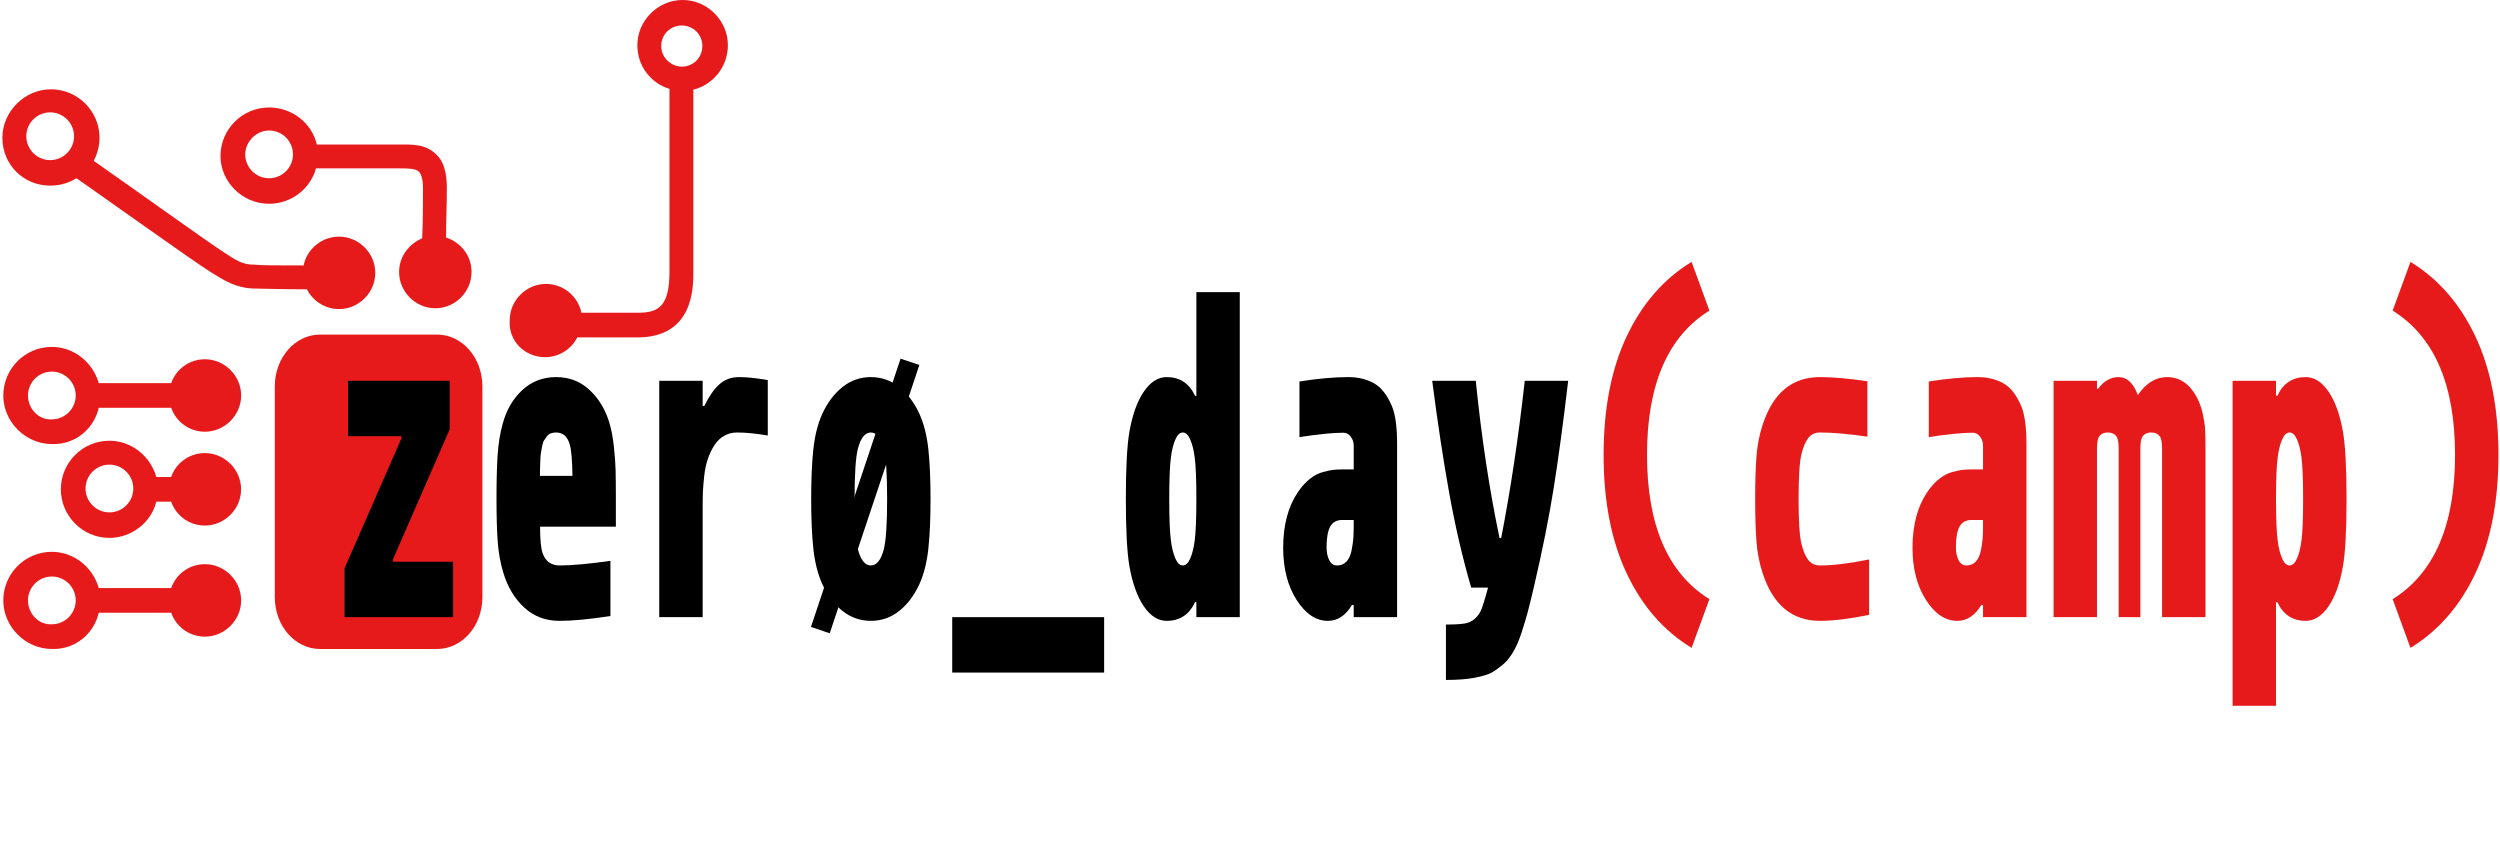 <?xml version="1.0" encoding="UTF-8" standalone="no"?>
<svg
   xmlns:dc="http://purl.org/dc/elements/1.1/"
   xmlns:cc="http://creativecommons.org/ns#"
   xmlns:rdf="http://www.w3.org/1999/02/22-rdf-syntax-ns#"
   xmlns:svg="http://www.w3.org/2000/svg"
   xmlns="http://www.w3.org/2000/svg"
   xmlns:sodipodi="http://sodipodi.sourceforge.net/DTD/sodipodi-0.dtd"
   xmlns:inkscape="http://www.inkscape.org/namespaces/inkscape"
   width="100%"
   height="100%"
   viewBox="0 0 847 291"
   version="1.1"
   xml:space="preserve"
   style="fill-rule:evenodd;clip-rule:evenodd;stroke-linejoin:round;stroke-miterlimit:1.414;"
   id="svg2"
   inkscape:version="0.91 r13725"
   sodipodi:docname="zeroday-logo_flat.svg"><defs
     id="defs84" /><sodipodi:namedview
     pagecolor="#ffffff"
     bordercolor="#666666"
     borderopacity="1"
     objecttolerance="10"
     gridtolerance="10"
     guidetolerance="10"
     inkscape:pageopacity="0"
     inkscape:pageshadow="2"
     inkscape:window-width="1920"
     inkscape:window-height="1056"
     id="namedview82"
     showgrid="false"
     inkscape:zoom="1.0752698"
     inkscape:cx="279.88358"
     inkscape:cy="47.312179"
     inkscape:window-x="0"
     inkscape:window-y="24"
     inkscape:window-maximized="1"
     inkscape:current-layer="svg2" /><path
     inkscape:connector-curvature="0"
     id="path10"
     style="fill:#e61a1a;fill-rule:nonzero"
     d="m 17.001,62.888 c 3.339,0 6.127,-0.84 8.915,-2.513 9.209,6.421 40.432,28.728 45.458,31.791 4.458,2.788 8.365,5.302 14.217,5.577 2.788,0 8.919,0.275 18.4,0.275 1.948,3.907 6.131,6.696 10.878,6.696 6.696,0 12.273,-5.577 12.273,-12.273 0,-6.692 -5.577,-12.269 -12.273,-12.269 -5.852,0 -10.878,4.183 -11.994,9.759 -8.644,0 -14.496,0 -17.009,-0.279 -3.629,0 -5.852,-1.394 -10.034,-4.183 -4.458,-2.788 -34.011,-23.976 -44.06,-30.947 1.115,-2.234 1.944,-5.023 1.944,-7.811 0,-9.209 -7.521,-16.455 -16.455,-16.455 -8.915,0 -16.451,7.521 -16.451,16.455 0,8.915 6.982,16.176 16.191,16.176 z m 0,-24.82 c 4.458,0 8.09,3.632 8.09,8.09 0,4.458 -3.632,8.09 -8.09,8.09 -4.458,0 -8.09,-3.632 -8.09,-8.09 0,-4.458 3.632,-8.09 8.09,-8.09 z" /><path
     inkscape:connector-curvature="0"
     id="path14"
     style="fill:#e61a1a;fill-rule:nonzero"
     d="m 33.456,138.174 24.542,0 c 1.673,4.737 6.131,8.09 11.432,8.09 6.692,0 12.269,-5.577 12.269,-12.273 0,-6.696 -5.577,-12.273 -12.269,-12.273 -5.302,0 -9.759,3.342 -11.432,8.09 l -24.542,0 c -1.948,-6.971 -8.365,-12.273 -15.89,-12.273 -9.205,0 -16.451,7.525 -16.451,16.455 0,8.919 7.521,16.455 16.451,16.455 7.8,0.275 14.221,-5.027 15.89,-12.273 z M 9.479,133.992 c 0,-4.458 3.629,-8.09 8.086,-8.09 4.461,0 8.09,3.632 8.09,8.09 0,4.458 -3.629,8.09 -8.09,8.09 -4.473,0.275 -8.086,-3.632 -8.086,-8.09 z" /><path
     inkscape:connector-curvature="0"
     id="path18"
     style="fill:#e61a1a;fill-rule:nonzero"
     d="m 37.069,182.238 c 7.525,0 14.221,-5.302 15.89,-12.273 l 5.023,0 c 1.673,4.733 6.131,8.09 11.432,8.09 6.692,0 12.269,-5.577 12.269,-12.273 0,-6.696 -5.577,-12.273 -12.269,-12.273 -5.302,0 -9.759,3.342 -11.432,8.09 l -5.023,0 c -1.948,-6.971 -8.365,-12.273 -15.89,-12.273 -9.205,0 -16.451,7.525 -16.451,16.455 0,8.915 7.261,16.455 16.451,16.455 z m 0,-24.82 c 4.461,0 8.09,3.632 8.09,8.09 0,4.458 -3.629,8.09 -8.09,8.09 -4.458,0 -8.086,-3.632 -8.086,-8.09 0,-4.458 3.629,-8.09 8.086,-8.09 z" /><path
     inkscape:connector-curvature="0"
     id="path26"
     style="fill:#e61a1a;fill-rule:nonzero"
     d="m 184.702,121.014 c 4.733,0 8.915,-2.788 10.878,-6.696 4.733,0 13.098,0 20.359,0 18.968,0 18.968,-16.73 18.968,-22.307 l 0,-61.62 c 6.696,-1.669 11.704,-7.815 11.704,-15.061 0,-8.365 -6.971,-15.336 -15.336,-15.336 -8.365,0 -15.336,6.971 -15.336,15.336 0,6.971 4.461,12.823 10.878,14.786 l 0,61.895 c 0,11.708 -3.629,13.942 -10.6,13.942 -6.971,0 -14.496,0 -19.244,0 -1.119,-5.577 -6.131,-9.759 -11.998,-9.759 -6.696,0 -12.273,5.577 -12.273,12.273 -0.55,6.971 5.027,12.548 11.998,12.548 z M 224.015,15.605 c 0,-3.904 3.064,-6.971 6.971,-6.971 3.907,0 6.971,3.067 6.971,6.971 0,3.907 -3.064,6.971 -6.971,6.971 -3.614,0 -6.971,-3.064 -6.971,-6.971 z" /><path
     inkscape:connector-curvature="0"
     id="path30"
     style="fill:#e61a1a;fill-rule:nonzero"
     d="m 108.496,113.354 c -8.546,0 -15.39,7.815 -15.39,17.574 l 0,71.379 c 0,9.759 6.844,17.574 15.39,17.574 l 39.55,0 c 8.546,0 15.39,-7.815 15.39,-17.574 l 0,-71.379 c 0,-9.759 -6.843,-17.574 -15.39,-17.574 l -39.55,0 z" /><path
     inkscape:connector-curvature="0"
     id="path34"
     style="fill:#e61a1a;fill-rule:nonzero"
     d="m 91.168,69.034 c 7.525,0 13.942,-5.027 15.89,-11.998 l 27.884,0 c 3.064,0 5.852,0 6.971,1.119 0.55,0.55 1.394,1.944 1.394,5.577 0,5.023 0,11.704 -0.279,17.005 -4.458,1.944 -7.811,6.127 -7.811,11.429 0,6.696 5.577,12.273 12.273,12.273 6.692,0 12.269,-5.577 12.269,-12.273 0,-5.577 -3.629,-10.034 -8.64,-11.704 0,-5.302 0.275,-11.708 0.275,-16.73 0,-5.302 -1.115,-9.209 -3.629,-11.429 -3.632,-3.632 -8.365,-3.342 -12.823,-3.342 l -27.609,0 c -1.669,-7.246 -8.365,-12.548 -16.18,-12.548 -9.205,0 -16.451,7.525 -16.451,16.455 0.011,8.625 7.276,16.165 16.466,16.165 z m 0,-24.82 c 4.458,0 8.09,3.629 8.09,8.09 0,4.458 -3.632,8.086 -8.09,8.086 -4.458,0 -8.09,-3.629 -8.09,-8.086 0,-4.183 3.632,-8.09 8.09,-8.09 z" /><path
     inkscape:connector-curvature="0"
     id="path48"
     style="fill:#000000;fill-rule:nonzero"
     d="m 117.897,147.781 0,-18.77 34.465,0 0,16.423 -19.243,44.109 0,0.782 20.391,0 0,18.769 -36.762,0 0,-16.58 19.243,-43.951 0,-0.782 -18.094,0 z" /><path
     inkscape:connector-curvature="0"
     id="path50"
     style="fill:#000000;fill-rule:nonzero"
     d="m 188.434,127.759 c 4.442,0 8.234,1.473 11.374,4.419 3.14,2.946 5.38,6.713 6.72,11.3 0.651,2.242 1.139,4.875 1.465,7.899 0.326,3.024 0.517,5.696 0.574,8.016 0.058,2.32 0.086,5.54 0.086,9.659 l 0,9.384 -25.676,0 c 0,4.276 0.287,7.273 0.862,8.994 0.996,2.763 2.91,4.145 5.744,4.145 4.173,0 9.918,-0.522 17.232,-1.564 l 0,18.691 c -6.969,1.095 -12.714,1.642 -17.232,1.642 -4.748,0 -8.751,-1.512 -12.006,-4.536 -3.255,-3.024 -5.61,-6.96 -7.065,-11.809 -0.996,-3.285 -1.627,-6.804 -1.895,-10.558 -0.269,-3.754 -0.402,-8.551 -0.402,-14.39 0,-5.996 0.124,-10.936 0.373,-14.82 0.249,-3.884 0.833,-7.469 1.752,-10.754 1.263,-4.64 3.475,-8.42 6.634,-11.339 3.159,-2.92 6.979,-4.38 11.459,-4.38 z m 0,18.77 c -0.65,0 -1.244,0.091 -1.781,0.274 -0.536,0.182 -0.986,0.521 -1.349,1.016 -0.364,0.496 -0.68,0.939 -0.948,1.33 -0.268,0.391 -0.488,1.042 -0.66,1.955 -0.172,0.913 -0.306,1.629 -0.402,2.151 -0.095,0.522 -0.172,1.395 -0.23,2.62 -0.058,1.225 -0.086,2.086 -0.086,2.581 0,0.495 -0.019,1.421 -0.058,2.776 l 11.029,0 c -0.077,-5.37 -0.383,-8.916 -0.919,-10.636 -0.766,-2.712 -2.297,-4.067 -4.596,-4.067 z" /><path
     inkscape:connector-curvature="0"
     id="path52"
     style="fill:#000000;fill-rule:nonzero"
     d="m 249.781,146.529 c -3.178,0 -5.725,1.381 -7.64,4.144 -0.958,1.46 -1.733,3.063 -2.327,4.81 -0.594,1.747 -1.005,3.702 -1.235,5.865 -0.23,2.164 -0.374,3.911 -0.431,5.24 -0.058,1.33 -0.087,3.115 -0.087,5.358 l 0,37.147 -14.705,0 0,-80.083 14.705,0 0,8.525 0.574,0 c 1.532,-3.18 3.207,-5.605 5.026,-7.273 1.819,-1.669 4.05,-2.503 6.692,-2.503 2.681,0 5.936,0.34 9.765,1.017 l 0,18.769 c -4.06,-0.677 -7.506,-1.016 -10.339,-1.016 z" /><path
     inkscape:connector-curvature="0"
     id="path54"
     style="fill:#000000;fill-rule:nonzero"
     d="m 295.044,127.759 c 3.561,0 6.749,1.108 9.564,3.324 2.814,2.215 5.122,5.279 6.922,9.189 1.494,3.337 2.489,7.287 2.987,11.848 0.498,4.562 0.746,10.206 0.746,16.932 0,6.725 -0.249,12.369 -0.746,16.931 -0.498,4.562 -1.493,8.511 -2.987,11.848 -1.8,3.91 -4.107,6.973 -6.922,9.19 -2.815,2.215 -6.003,3.324 -9.564,3.324 -3.561,0 -6.75,-1.108 -9.564,-3.324 -2.814,-2.216 -5.122,-5.279 -6.922,-9.19 -1.493,-3.337 -2.489,-7.286 -2.987,-11.848 -0.498,-4.562 -0.746,-10.206 -0.746,-16.931 0,-6.726 0.249,-12.37 0.746,-16.932 0.498,-4.561 1.494,-8.511 2.987,-11.848 1.8,-3.91 4.107,-6.973 6.922,-9.189 2.815,-2.216 6.003,-3.324 9.564,-3.324 z m 0,18.77 c -1.953,0 -3.409,1.798 -4.366,5.396 -0.766,2.868 -1.149,8.577 -1.149,17.128 0,8.55 0.383,14.259 1.149,17.127 0.958,3.597 2.413,5.397 4.366,5.397 1.953,0 3.408,-1.799 4.365,-5.397 0.766,-2.868 1.149,-8.577 1.149,-17.127 0,-8.551 -0.383,-14.26 -1.149,-17.128 -0.958,-3.597 -2.413,-5.396 -4.365,-5.396 z" /><rect
     id="rect56"
     style="fill:#000000;fill-rule:nonzero"
     height="18.769"
     width="51.467"
     y="209.094"
     x="322.615" /><path
     inkscape:connector-curvature="0"
     id="path58"
     style="fill:#000000;fill-rule:nonzero"
     d="m 395.278,127.759 c 4.442,0 7.64,2.112 9.593,6.335 l 0.459,0 0,-35.115 14.705,0 0,110.114 -14.705,0 0,-5.083 -0.459,0 c -1.953,4.223 -5.151,6.334 -9.593,6.334 -2.91,0 -5.486,-1.629 -7.726,-4.888 -2.241,-3.259 -3.877,-7.807 -4.911,-13.647 -0.804,-4.692 -1.206,-12.278 -1.206,-22.758 0,-10.48 0.402,-18.066 1.206,-22.758 1.034,-5.839 2.671,-10.388 4.911,-13.646 2.24,-3.259 4.815,-4.888 7.726,-4.888 z m 5.457,18.77 c -0.996,0 -1.838,0.795 -2.528,2.385 -0.689,1.59 -1.187,3.585 -1.493,5.983 -0.382,2.815 -0.574,7.534 -0.574,14.155 0,6.621 0.192,11.34 0.574,14.155 0.306,2.398 0.805,4.392 1.493,5.982 0.69,1.59 1.532,2.386 2.528,2.386 0.995,0 1.838,-0.796 2.527,-2.386 0.69,-1.59 1.187,-3.584 1.494,-5.982 0.383,-2.815 0.574,-7.535 0.574,-14.155 0,-6.622 -0.191,-11.34 -0.574,-14.155 -0.306,-2.398 -0.804,-4.393 -1.494,-5.983 -0.689,-1.59 -1.532,-2.385 -2.527,-2.385 z" /><path
     inkscape:connector-curvature="0"
     id="path60"
     style="fill:#000000;fill-rule:nonzero"
     d="m 458.635,176.169 -3.906,0 c -1.877,0 -3.227,0.743 -4.05,2.229 -0.823,1.486 -1.235,3.819 -1.235,6.999 0,1.773 0.306,3.246 0.919,4.419 0.613,1.173 1.493,1.76 2.642,1.76 1.302,0 2.364,-0.443 3.188,-1.33 0.823,-0.887 1.398,-2.151 1.723,-3.793 0.326,-1.642 0.526,-3.037 0.603,-4.184 0.077,-1.147 0.115,-2.581 0.115,-4.301 l 0,-1.799 z m -1.838,-48.41 c 3.293,0 6.184,0.691 8.674,2.073 2.489,1.381 4.537,4.001 6.146,7.86 1.149,2.763 1.723,7.038 1.723,12.826 l 0,58.576 -14.705,0 0,-4.145 -0.574,0 c -2.145,3.598 -4.864,5.397 -8.157,5.397 -4.059,0 -7.601,-2.372 -10.627,-7.116 -3.025,-4.744 -4.537,-10.636 -4.537,-17.675 0,-7.664 1.685,-13.973 5.055,-18.926 1.225,-1.773 2.536,-3.22 3.935,-4.341 1.398,-1.121 2.833,-1.89 4.308,-2.307 1.474,-0.417 2.661,-0.677 3.561,-0.782 0.9,-0.104 1.982,-0.156 3.246,-0.156 l 3.791,0 0,-8.134 c 0,-1.043 -0.326,-2.021 -0.977,-2.933 -0.651,-0.913 -1.493,-1.369 -2.527,-1.369 -3.523,0 -8.483,0.495 -14.877,1.486 l 0,-18.848 c 6.319,-0.991 11.833,-1.487 16.543,-1.487 z" /><path
     inkscape:connector-curvature="0"
     id="path62"
     style="fill:#000000;fill-rule:nonzero"
     d="m 508.609,182.269 c 3.217,-16.58 5.878,-34.333 7.984,-53.259 l 14.705,0 c -1.647,14.025 -3.274,26.095 -4.883,36.209 -1.608,10.115 -3.868,21.403 -6.778,33.863 -0.804,3.442 -1.474,6.165 -2.01,8.172 -0.536,2.007 -1.226,4.315 -2.068,6.922 -0.842,2.606 -1.771,4.783 -2.786,6.53 -1.015,1.746 -2.135,3.167 -3.36,4.262 -1.493,1.251 -2.805,2.203 -3.935,2.854 -1.13,0.652 -3.006,1.239 -5.629,1.76 -2.623,0.522 -5.946,0.782 -9.966,0.782 l 0,-18.769 c 2.796,0 4.911,-0.117 6.347,-0.352 1.436,-0.234 2.652,-0.834 3.647,-1.798 0.996,-0.965 1.723,-2.086 2.183,-3.363 0.459,-1.278 1.072,-3.297 1.838,-6.061 0.114,-0.417 0.191,-0.73 0.23,-0.939 l -5.687,0 c -2.949,-10.167 -5.428,-20.829 -7.438,-31.986 -2.011,-11.158 -3.935,-23.853 -5.773,-38.087 l 14.762,0 c 1.914,19.03 4.595,36.783 8.042,53.259 l 0.574,0 z" /><path
     inkscape:connector-curvature="0"
     id="path66"
     style="fill:#e61a1a;fill-rule:nonzero"
     d="m 573.114,88.734 6.031,16.501 c -14.092,8.76 -21.138,25.052 -21.138,48.879 0,23.827 7.046,40.119 21.138,48.878 l -6.031,16.501 c -9.42,-5.734 -16.744,-14.129 -21.971,-25.182 -5.228,-11.054 -7.841,-24.452 -7.841,-40.198 0,-15.746 2.613,-29.145 7.841,-40.198 5.227,-11.054 12.551,-19.448 21.971,-25.183 z" /><path
     inkscape:connector-curvature="0"
     id="path68"
     style="fill:#e61a1a;fill-rule:nonzero"
     d="m 594.654,169.052 c 0,-5.84 0.144,-10.636 0.431,-14.39 0.287,-3.754 0.967,-7.273 2.039,-10.558 3.485,-10.897 9.976,-16.346 19.472,-16.346 4.328,0 9.689,0.469 16.084,1.408 l 0,18.769 c -6.472,-0.938 -11.833,-1.407 -16.084,-1.407 -1.646,0 -2.949,0.599 -3.905,1.798 -0.958,1.199 -1.742,3.024 -2.355,5.475 -0.651,2.711 -0.977,7.794 -0.977,15.25 0,7.455 0.326,12.539 0.977,15.25 0.613,2.451 1.398,4.275 2.355,5.474 0.957,1.199 2.259,1.799 3.905,1.799 4.48,0 10.034,-0.678 16.658,-2.033 l 0,18.769 c -6.587,1.356 -12.139,2.033 -16.658,2.033 -9.496,0 -15.987,-5.448 -19.472,-16.345 -1.072,-3.285 -1.752,-6.804 -2.039,-10.558 -0.287,-3.754 -0.431,-8.551 -0.431,-14.39 z" /><path
     inkscape:connector-curvature="0"
     id="path70"
     style="fill:#e61a1a;fill-rule:nonzero"
     d="m 671.854,176.169 -3.905,0 c -1.877,0 -3.227,0.743 -4.05,2.229 -0.823,1.486 -1.235,3.819 -1.235,6.999 0,1.773 0.306,3.246 0.918,4.419 0.613,1.173 1.493,1.76 2.642,1.76 1.302,0 2.365,-0.443 3.188,-1.33 0.823,-0.887 1.398,-2.151 1.723,-3.793 0.326,-1.642 0.527,-3.037 0.603,-4.184 0.077,-1.147 0.114,-2.581 0.114,-4.301 l 0,-1.799 z m -1.838,-48.41 c 3.293,0 6.184,0.691 8.673,2.073 2.489,1.381 4.538,4.001 6.146,7.86 1.149,2.763 1.724,7.038 1.724,12.826 l 0,58.576 -14.705,0 0,-4.145 -0.574,0 c -2.144,3.598 -4.863,5.397 -8.156,5.397 -4.059,0 -7.601,-2.372 -10.627,-7.116 -3.025,-4.744 -4.538,-10.636 -4.538,-17.675 0,-7.664 1.685,-13.973 5.055,-18.926 1.225,-1.773 2.537,-3.22 3.935,-4.341 1.398,-1.121 2.834,-1.89 4.308,-2.307 1.474,-0.417 2.661,-0.677 3.561,-0.782 0.9,-0.104 1.982,-0.156 3.245,-0.156 l 3.791,0 0,-8.134 c 0,-1.043 -0.325,-2.021 -0.976,-2.933 -0.651,-0.913 -1.493,-1.369 -2.528,-1.369 -3.523,0 -8.482,0.495 -14.877,1.486 l 0,-18.848 c 6.318,-0.991 11.833,-1.487 16.543,-1.487 z" /><path
     inkscape:connector-curvature="0"
     id="path72"
     style="fill:#e61a1a;fill-rule:nonzero"
     d="m 717.807,127.759 c 2.833,0 4.997,2.033 6.491,6.1 2.757,-4.067 6.069,-6.1 9.937,-6.1 4.212,0 7.544,2.242 9.995,6.726 0.919,1.72 1.609,3.624 2.068,5.708 0.46,2.086 0.728,3.871 0.805,5.358 0.076,1.486 0.114,3.636 0.114,6.452 l 0,57.09 -14.705,0 0,-57.09 c 0,-2.189 -0.287,-3.624 -0.862,-4.301 -0.651,-0.782 -1.589,-1.173 -2.814,-1.173 -1.226,0 -2.164,0.391 -2.815,1.173 -0.574,0.678 -0.862,2.112 -0.862,4.301 l 0,57.09 -7.352,0 0,-57.09 c 0,-2.189 -0.287,-3.624 -0.862,-4.301 -0.651,-0.782 -1.589,-1.173 -2.815,-1.173 -1.226,0 -2.163,0.391 -2.814,1.173 -0.574,0.678 -0.862,2.112 -0.862,4.301 l 0,57.09 -14.705,0 0,-80.083 14.705,0 0,2.737 0.345,0 c 1.953,-2.659 4.289,-3.988 7.008,-3.988 z" /><path
     inkscape:connector-curvature="0"
     id="path74"
     style="fill:#e61a1a;fill-rule:nonzero"
     d="m 781.163,127.759 c 2.911,0 5.486,1.63 7.726,4.888 2.24,3.259 3.877,7.807 4.911,13.646 0.804,4.693 1.206,12.279 1.206,22.758 0,10.48 -0.402,18.066 -1.206,22.758 -1.034,5.84 -2.671,10.389 -4.911,13.647 -2.241,3.259 -4.815,4.888 -7.726,4.888 -4.442,0 -7.64,-2.112 -9.592,-6.334 l -0.46,0 0,35.115 -14.705,0 0,-110.115 14.705,0 0,5.084 0.46,0 c 1.953,-4.224 5.15,-6.335 9.592,-6.335 z m -5.457,18.77 c -0.996,0 -1.838,0.795 -2.528,2.385 -0.689,1.59 -1.187,3.585 -1.493,5.983 -0.382,2.815 -0.574,7.534 -0.574,14.155 0,6.621 0.192,11.34 0.574,14.155 0.306,2.398 0.805,4.392 1.493,5.982 0.69,1.59 1.532,2.386 2.528,2.386 0.996,0 1.838,-0.796 2.527,-2.386 0.69,-1.59 1.187,-3.584 1.493,-5.982 0.383,-2.815 0.574,-7.535 0.574,-14.155 0,-6.622 -0.191,-11.34 -0.574,-14.155 -0.306,-2.398 -0.804,-4.393 -1.493,-5.983 -0.689,-1.59 -1.531,-2.385 -2.527,-2.385 z" /><path
     inkscape:connector-curvature="0"
     id="path76"
     style="fill:#e61a1a;fill-rule:nonzero"
     d="m 816.663,88.734 c 9.416,5.735 16.741,14.129 21.969,25.183 5.228,11.053 7.841,24.452 7.841,40.198 0,15.746 -2.614,29.144 -7.841,40.198 -5.228,11.053 -12.553,19.448 -21.969,25.182 l -6.028,-16.501 c 14.088,-8.759 21.135,-25.051 21.135,-48.878 0,-23.827 -7.047,-40.119 -21.135,-48.879 l 6.028,-16.501 z" /><rect
     x="327.715"
     y="18.584"
     width="6.712"
     height="95.781"
     style="fill:#000000"
     id="rect80"
     transform="matrix(0.949,0.317,-0.317,0.949,0,0)" /><path
     inkscape:connector-curvature="0"
     id="path14-7"
     style="clip-rule:evenodd;fill:#e61a1a;fill-rule:nonzero;stroke-linejoin:round;stroke-miterlimit:1.414"
     d="m 33.456,207.599 24.542,0 c 1.673,4.737 6.131,8.09 11.432,8.09 6.692,0 12.269,-5.577 12.269,-12.273 0,-6.696 -5.577,-12.273 -12.269,-12.273 -5.302,0 -9.759,3.342 -11.432,8.09 l -24.542,0 c -1.948,-6.971 -8.365,-12.273 -15.89,-12.273 -9.205,0 -16.451,7.525 -16.451,16.455 0,8.919 7.521,16.455 16.451,16.455 7.8,0.275 14.221,-5.027 15.89,-12.273 z M 9.479,203.416 c 0,-4.458 3.629,-8.09 8.086,-8.09 4.461,0 8.09,3.632 8.09,8.09 0,4.458 -3.629,8.09 -8.09,8.09 -4.473,0.275 -8.086,-3.632 -8.086,-8.09 z" /></svg>